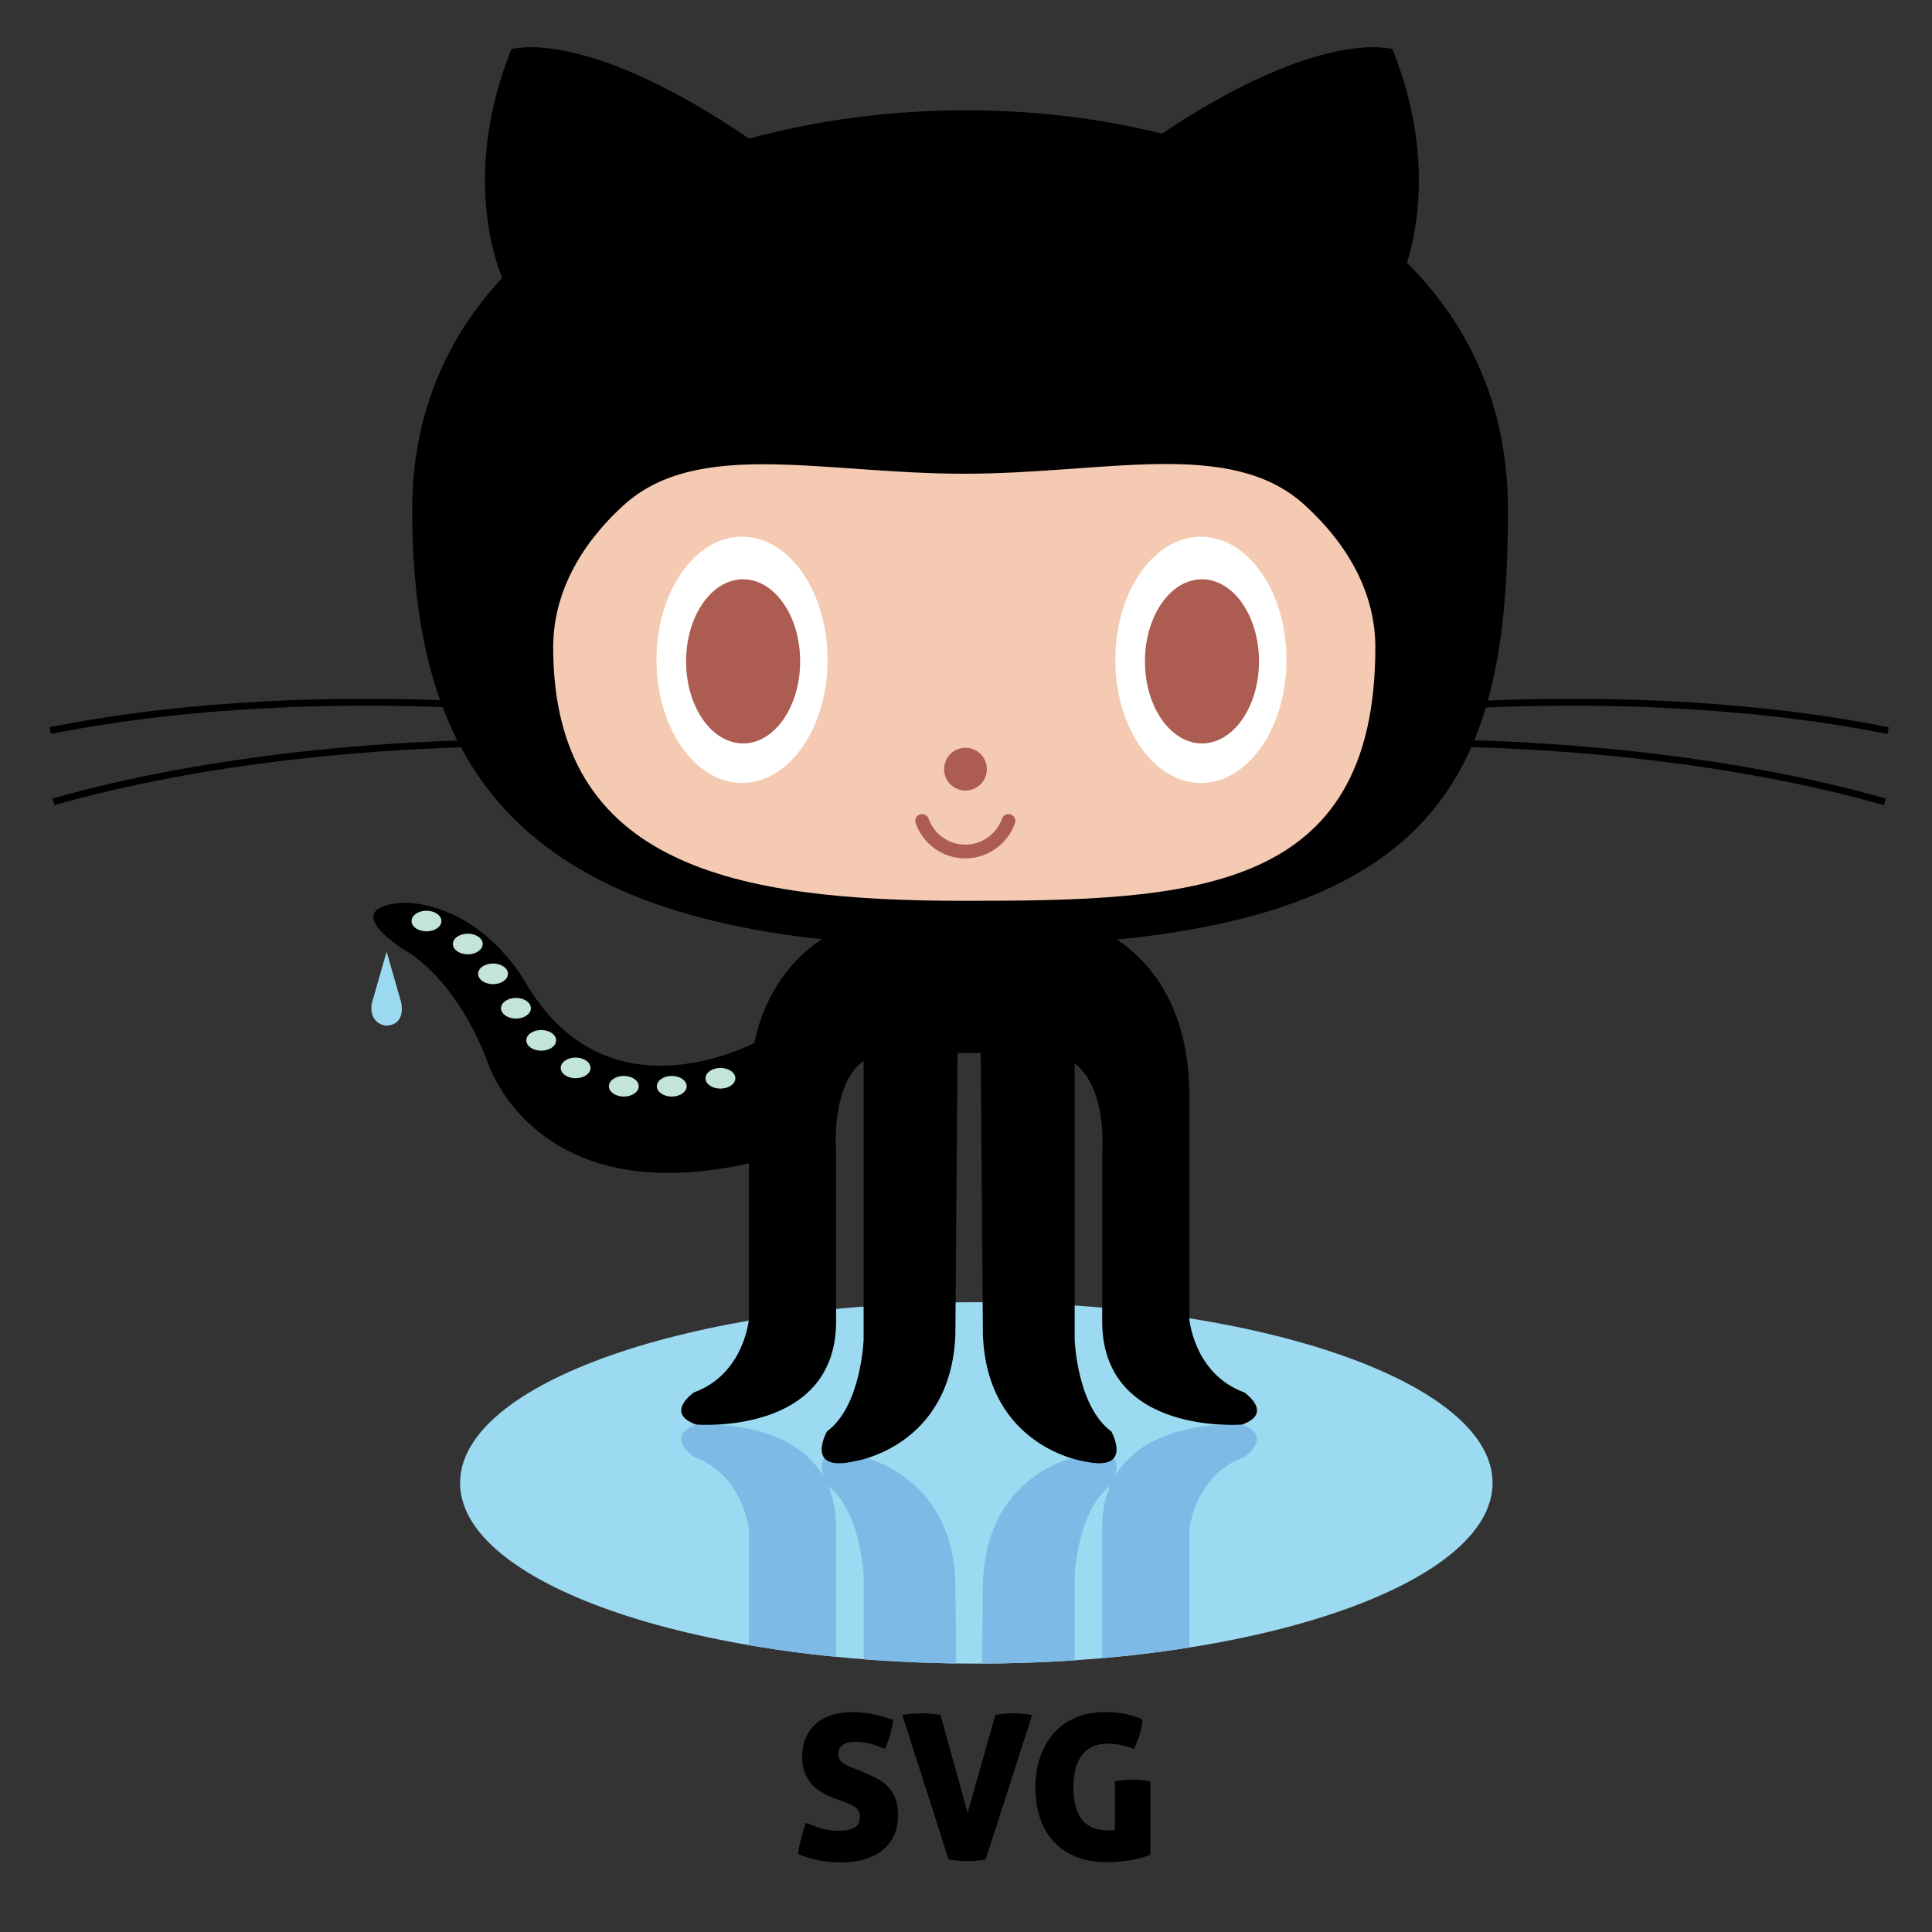 <?xml version="1.0" encoding="utf-8"?>
<!-- Generator: Adobe Illustrator 15.0.2, SVG Export Plug-In . SVG Version: 6.00 Build 0)  -->
<!DOCTYPE svg PUBLIC "-//W3C//DTD SVG 1.1//EN" "http://www.w3.org/Graphics/SVG/1.1/DTD/svg11.dtd">
<svg version="1.1" id="Original" xmlns="http://www.w3.org/2000/svg" xmlns:xlink="http://www.w3.org/1999/xlink" x="0px" y="0px"
	 width="512px" height="512px" viewBox="0 0 512 512" enable-background="new 0 0 512 512" xml:space="preserve">
<rect x="0" y="0" width="512" height="512" fill="#333333" stroke="none"/>
<g>
	<path fill="#9CDAF1" d="M395.546,392.99c0,26.445-61.252,47.878-136.807,47.878c-75.562,0-136.811-21.433-136.811-47.878
		c0-26.446,61.249-47.884,136.811-47.884C334.294,345.106,395.546,366.544,395.546,392.99L395.546,392.99z M395.546,392.99"/>
	<g>
		<defs>
			<path id="SVGID_1_" d="M199.884,478.688c3.035,14.2,10.53,22.593,17.877,27.527l78.277-0.089
				c9.47-6.43,19.152-18.605,19.152-41.601v-58.966c0,0,1.216-14.593,14.591-19.454c0,0,7.899-5.474-0.61-8.51
				c0,0-37.082-3.051-37.082,27.354v44.985c0,0,1.465,16.583-7.293,23.403v-55.518c0,0,0.606-17.629,9.724-24.316
				c0,0,6.079-10.94-7.292-7.903c0,0-25.533,3.646-26.747,33.437l-0.584,57.038h-6.136l-0.579-57.038
				c-1.216-29.79-26.749-33.437-26.749-33.437c-13.376-3.037-7.292,7.903-7.292,7.903c9.119,6.688,9.725,24.316,9.725,24.316v56.154
				c-8.764-6.201-7.294-24.04-7.294-24.04V404.95c0-30.404-37.081-27.354-37.081-27.354c-8.516,3.036-0.611,8.51-0.611,8.51
				c13.378,4.861,14.593,19.454,14.593,19.454v41.254L199.884,478.688z"/>
		</defs>
		<clipPath id="SVGID_2_">
			<use xlink:href="#SVGID_1_"  overflow="visible"/>
		</clipPath>
		<path clip-path="url(#SVGID_2_)" fill="#7DBBE6" d="M395.546,392.99c0,26.445-61.252,47.878-136.807,47.878
			c-75.562,0-136.811-21.433-136.811-47.878c0-26.446,61.249-47.884,136.811-47.884C334.294,345.106,395.546,366.544,395.546,392.99
			L395.546,392.99z M395.546,392.99"/>
	</g>
	<path fill="#9CDAF1" d="M102.46,252.201l-3.95,13.758c0,0-1.03,4.974,3.658,5.854c4.894-0.096,4.49-4.672,4.149-6.158
		L102.46,252.201L102.46,252.201z M102.46,252.201"/>
	<path d="M500.178,194.511l0.36-1.787c-40.133-8.025-81.318-8.107-106.234-7.071c4.093-14.747,5.323-31.717,5.323-50.639
		c0-27.141-10.194-48.852-26.75-65.372c2.894-9.338,6.758-30.076-3.857-56.62c0,0-18.728-5.947-61.086,22.402
		c-16.594-4.147-34.252-6.194-51.938-6.194c-19.459,0-39.122,2.479-57.46,7.51c-43.716-29.828-63.018-23.718-63.018-23.718
		c-12.596,31.498-4.809,54.819-2.441,60.611c-14.805,15.979-23.844,36.373-23.844,61.381c0,18.877,2.15,35.813,7.398,50.532
		c-25.127-0.914-64.812-0.563-103.512,7.178l0.356,1.787c38.934-7.785,78.866-8.058,103.841-7.111
		c1.157,3.049,2.447,6.003,3.891,8.859c-24.698,0.796-66.871,3.942-107.286,15.346l0.498,1.75
		c40.735-11.486,83.274-14.554,107.731-15.304c14.758,27.509,43.852,45.274,95.61,50.853c-7.347,4.938-14.842,13.328-17.877,27.528
		c-10.012,4.786-41.7,16.476-60.714-16.228c0,0-10.643-19.458-31.015-20.982c0,0-19.762-0.304-1.365,12.315
		c0,0,13.225,6.229,22.348,29.644c0,0,11.901,39.939,69.334,27.124v41.256c0,0-1.215,14.591-14.593,19.454
		c0,0-7.904,5.472,0.611,8.508c0,0,37.081,3.042,37.081-27.352v-44.985c0,0-1.47-17.841,7.294-24.041v73.888
		c0,0-0.605,17.629-9.725,24.316c0,0-6.084,10.94,7.292,7.904c0,0,25.533-3.646,26.749-33.436l0.579-74.775h6.136l0.584,74.775
		c1.214,29.789,26.747,33.436,26.747,33.436c13.371,3.036,7.292-7.904,7.292-7.904c-9.117-6.688-9.724-24.316-9.724-24.316v-73.251
		c8.758,6.82,7.293,23.404,7.293,23.404v44.985c0,30.394,37.082,27.352,37.082,27.352c8.51-3.036,0.61-8.508,0.61-8.508
		c-13.375-4.863-14.591-19.454-14.591-19.454v-58.967c0-22.995-9.683-35.172-19.152-41.601c55.198-5.471,81.686-23.296,93.891-50.99
		c24.18,0.664,67.689,3.61,109.31,15.352l0.493-1.75c-41.379-11.674-84.604-14.692-109.025-15.404
		c1.156-2.798,2.164-5.704,3.062-8.701C418.514,186.443,459.885,186.453,500.178,194.511L500.178,194.511z M500.178,194.511"/>
	<path fill="#F4CBB2" d="M345.636,133.732c11.891,10.772,18.845,23.777,18.845,37.792c0,65.43-48.775,67.203-108.937,67.203
		c-60.173,0-108.942-9.061-108.942-67.203c0-13.92,6.857-26.846,18.599-37.573c19.586-17.878,52.735-8.409,90.344-8.409
		C292.997,125.542,326.024,115.978,345.636,133.732L345.636,133.732z M345.636,133.732"/>
	<path fill="#FFFFFF" d="M219.317,174.859c0,18.021-10.15,32.631-22.667,32.631c-12.521,0-22.67-14.609-22.67-32.631
		c0-18.02,10.148-32.622,22.67-32.622C209.167,142.237,219.317,156.84,219.317,174.859L219.317,174.859z M219.317,174.859"/>
	<path fill="#AD5C51" d="M212.045,175.269c0,12.014-6.772,21.749-15.113,21.749c-8.349,0-15.111-9.735-15.111-21.749
		c0-12.019,6.763-21.757,15.111-21.757C205.272,153.512,212.045,163.25,212.045,175.269L212.045,175.269z M212.045,175.269"/>
	<path fill="#FFFFFF" d="M340.923,174.859c0,18.021-10.147,32.631-22.67,32.631c-12.517,0-22.665-14.609-22.665-32.631
		c0-18.02,10.148-32.622,22.665-32.622C330.775,142.237,340.923,156.84,340.923,174.859L340.923,174.859z M340.923,174.859"/>
	<path fill="#AD5C51" d="M333.646,175.269c0,12.014-6.768,21.749-15.113,21.749c-8.342,0-15.111-9.735-15.111-21.749
		c0-12.019,6.77-21.757,15.111-21.757C326.878,153.512,333.646,163.25,333.646,175.269L333.646,175.269z M333.646,175.269"/>
	<path fill="#AD5C51" d="M261.529,203.839c0,3.132-2.537,5.668-5.668,5.668c-3.132,0-5.668-2.536-5.668-5.668s2.536-5.67,5.668-5.67
		C258.992,198.169,261.529,200.707,261.529,203.839L261.529,203.839z M261.529,203.839"/>
	<path fill="#AD5C51" d="M242.655,218.169c-0.334-0.95,0.166-1.989,1.109-2.324c0.949-0.334,1.991,0.165,2.325,1.108
		c1.459,4.12,5.364,6.888,9.725,6.888c4.357,0,8.264-2.768,9.723-6.888c0.335-0.951,1.378-1.442,2.325-1.108
		c0.951,0.335,1.444,1.374,1.111,2.324c-1.971,5.568-7.263,9.312-13.159,9.312C249.916,227.48,244.63,223.737,242.655,218.169
		L242.655,218.169z M242.655,218.169"/>
	<path fill="#C3E4D8" d="M116.977,244.089c0,1.514-1.772,2.733-3.956,2.733c-2.181,0-3.953-1.22-3.953-2.733
		s1.772-2.739,3.953-2.739C115.204,241.35,116.977,242.575,116.977,244.089L116.977,244.089z M116.977,244.089"/>
	<path fill="#C3E4D8" d="M127.922,250.166c0,1.514-1.773,2.739-3.954,2.739c-2.182,0-3.953-1.226-3.953-2.739
		c0-1.508,1.771-2.732,3.953-2.732C126.148,247.434,127.922,248.658,127.922,250.166L127.922,250.166z M127.922,250.166"/>
	<path fill="#C3E4D8" d="M134.61,258.076c0,1.508-1.773,2.734-3.955,2.734c-2.181,0-3.95-1.227-3.95-2.734
		c0-1.515,1.77-2.738,3.95-2.738C132.837,255.338,134.61,256.562,134.61,258.076L134.61,258.076z M134.61,258.076"/>
	<path fill="#C3E4D8" d="M140.688,267.195c0,1.512-1.768,2.739-3.949,2.739c-2.187,0-3.955-1.228-3.955-2.739
		c0-1.513,1.769-2.74,3.955-2.74C138.92,264.455,140.688,265.683,140.688,267.195L140.688,267.195z M140.688,267.195"/>
	<path fill="#C3E4D8" d="M147.377,275.709c0,1.508-1.769,2.732-3.95,2.732c-2.181,0-3.954-1.225-3.954-2.732
		c0-1.514,1.773-2.74,3.954-2.74C145.608,272.969,147.377,274.195,147.377,275.709L147.377,275.709z M147.377,275.709"/>
	<path fill="#C3E4D8" d="M156.501,283.002c0,1.513-1.773,2.738-3.955,2.738s-3.949-1.226-3.949-2.738
		c0-1.508,1.768-2.734,3.949-2.734S156.501,281.494,156.501,283.002L156.501,283.002z M156.501,283.002"/>
	<path fill="#C3E4D8" d="M169.268,287.869c0,1.507-1.77,2.733-3.95,2.733c-2.188,0-3.955-1.227-3.955-2.733
		c0-1.511,1.768-2.738,3.955-2.738C167.498,285.131,169.268,286.358,169.268,287.869L169.268,287.869z M169.268,287.869"/>
	<path fill="#C3E4D8" d="M181.973,287.869c0,1.507-1.765,2.733-3.949,2.733c-2.186,0-3.954-1.227-3.954-2.733
		c0-1.511,1.769-2.738,3.954-2.738C180.208,285.131,181.973,286.358,181.973,287.869L181.973,287.869z M181.973,287.869"/>
	<path fill="#C3E4D8" d="M194.873,285.751c0,1.515-1.77,2.74-3.949,2.74c-2.188,0-3.954-1.226-3.954-2.74
		c0-1.512,1.767-2.738,3.954-2.738C193.104,283.013,194.873,284.239,194.873,285.751L194.873,285.751z M194.873,285.751"/>
	<g>
		<path d="M228.181,469.377c1.501,0.608,2.85,1.225,4.048,1.85c1.196,0.626,2.225,1.376,3.082,2.252s1.519,1.93,1.983,3.163
			c0.464,1.232,0.697,2.726,0.697,4.476c0,1.895-0.331,3.602-0.992,5.12c-0.661,1.52-1.635,2.823-2.922,3.913
			c-1.286,1.091-2.867,1.93-4.744,2.52c-1.876,0.59-4.029,0.885-6.459,0.885c-2.217,0-4.174-0.18-5.87-0.536
			c-1.698-0.357-3.53-0.911-5.495-1.662c0.143-1.251,0.393-2.581,0.75-3.994c0.357-1.411,0.786-2.85,1.287-4.315
			c3.287,1.431,6.146,2.145,8.577,2.145c1.822,0,3.243-0.276,4.262-0.831c1.019-0.554,1.528-1.509,1.528-2.868
			c0-0.57-0.107-1.063-0.322-1.474c-0.214-0.41-0.501-0.759-0.857-1.046c-0.357-0.285-0.76-0.526-1.206-0.724
			c-0.447-0.195-0.903-0.383-1.367-0.563l-3.002-1.126c-1.287-0.464-2.458-1.019-3.512-1.662c-1.055-0.643-1.956-1.401-2.707-2.278
			c-0.75-0.875-1.332-1.884-1.742-3.028c-0.411-1.144-0.616-2.483-0.616-4.021c0-1.894,0.321-3.573,0.965-5.039
			c0.644-1.465,1.545-2.707,2.707-3.726c1.161-1.019,2.564-1.787,4.208-2.306c1.644-0.518,3.484-0.777,5.521-0.777
			c1.823,0,3.583,0.18,5.281,0.536c1.696,0.357,3.511,0.876,5.44,1.555c-0.143,1.145-0.401,2.404-0.777,3.779
			c-0.375,1.376-0.849,2.672-1.42,3.887c-0.93-0.393-2.02-0.804-3.271-1.233c-1.251-0.429-2.806-0.643-4.664-0.643
			c-0.572,0-1.117,0.054-1.635,0.16c-0.519,0.107-0.983,0.277-1.394,0.51c-0.411,0.232-0.742,0.555-0.992,0.965
			c-0.25,0.411-0.375,0.921-0.375,1.527c0,1.037,0.339,1.806,1.019,2.306c0.679,0.501,1.482,0.93,2.412,1.286L228.181,469.377z"/>
		<path d="M256.432,480.421l7.345-25.946c0.821-0.143,1.652-0.25,2.492-0.322c0.84-0.071,1.725-0.106,2.654-0.106
			c0.607,0,1.357,0.045,2.251,0.134c0.894,0.09,1.68,0.188,2.359,0.295l-12.33,38.329c-0.93,0.143-1.796,0.25-2.6,0.322
			c-0.805,0.07-1.582,0.106-2.332,0.106c-0.716,0-1.447-0.036-2.198-0.106c-0.751-0.072-1.645-0.18-2.681-0.322l-12.276-38.329
			c0.607-0.107,1.412-0.205,2.413-0.295c1-0.089,1.965-0.134,2.895-0.134c0.751,0,1.572,0.045,2.466,0.134
			c0.893,0.09,1.68,0.188,2.359,0.295L256.432,480.421z"/>
		<path d="M295.458,472.058c0.965-0.143,1.823-0.25,2.573-0.321c0.751-0.071,1.447-0.107,2.091-0.107
			c0.607,0,1.34,0.036,2.198,0.107c0.857,0.071,1.696,0.179,2.52,0.321v19.514c-2.109,0.786-4.191,1.305-6.246,1.555
			c-2.055,0.249-3.814,0.375-5.28,0.375c-3.145,0-5.896-0.492-8.255-1.475c-2.359-0.982-4.334-2.35-5.924-4.101
			c-1.591-1.751-2.779-3.842-3.565-6.272c-0.786-2.43-1.179-5.074-1.179-7.934s0.41-5.513,1.232-7.961
			c0.822-2.447,2.011-4.565,3.565-6.353s3.475-3.181,5.763-4.182c2.286-1,4.878-1.501,7.773-1.501c1.715,0,3.35,0.126,4.904,0.375
			c1.555,0.251,3.262,0.77,5.12,1.555c-0.072,1.466-0.34,2.896-0.805,4.289s-0.947,2.573-1.447,3.538
			c-0.715-0.25-1.367-0.464-1.956-0.644c-0.59-0.178-1.153-0.321-1.689-0.429s-1.071-0.188-1.607-0.241s-1.108-0.08-1.716-0.08
			c-2.895,0-5.129,0.974-6.701,2.921c-1.573,1.949-2.358,4.852-2.358,8.712c0,3.824,0.768,6.674,2.305,8.55
			c1.536,1.877,3.824,2.814,6.862,2.814c0.679,0,1.286-0.053,1.822-0.16V472.058z"/>
	</g>
</g>
</svg>
